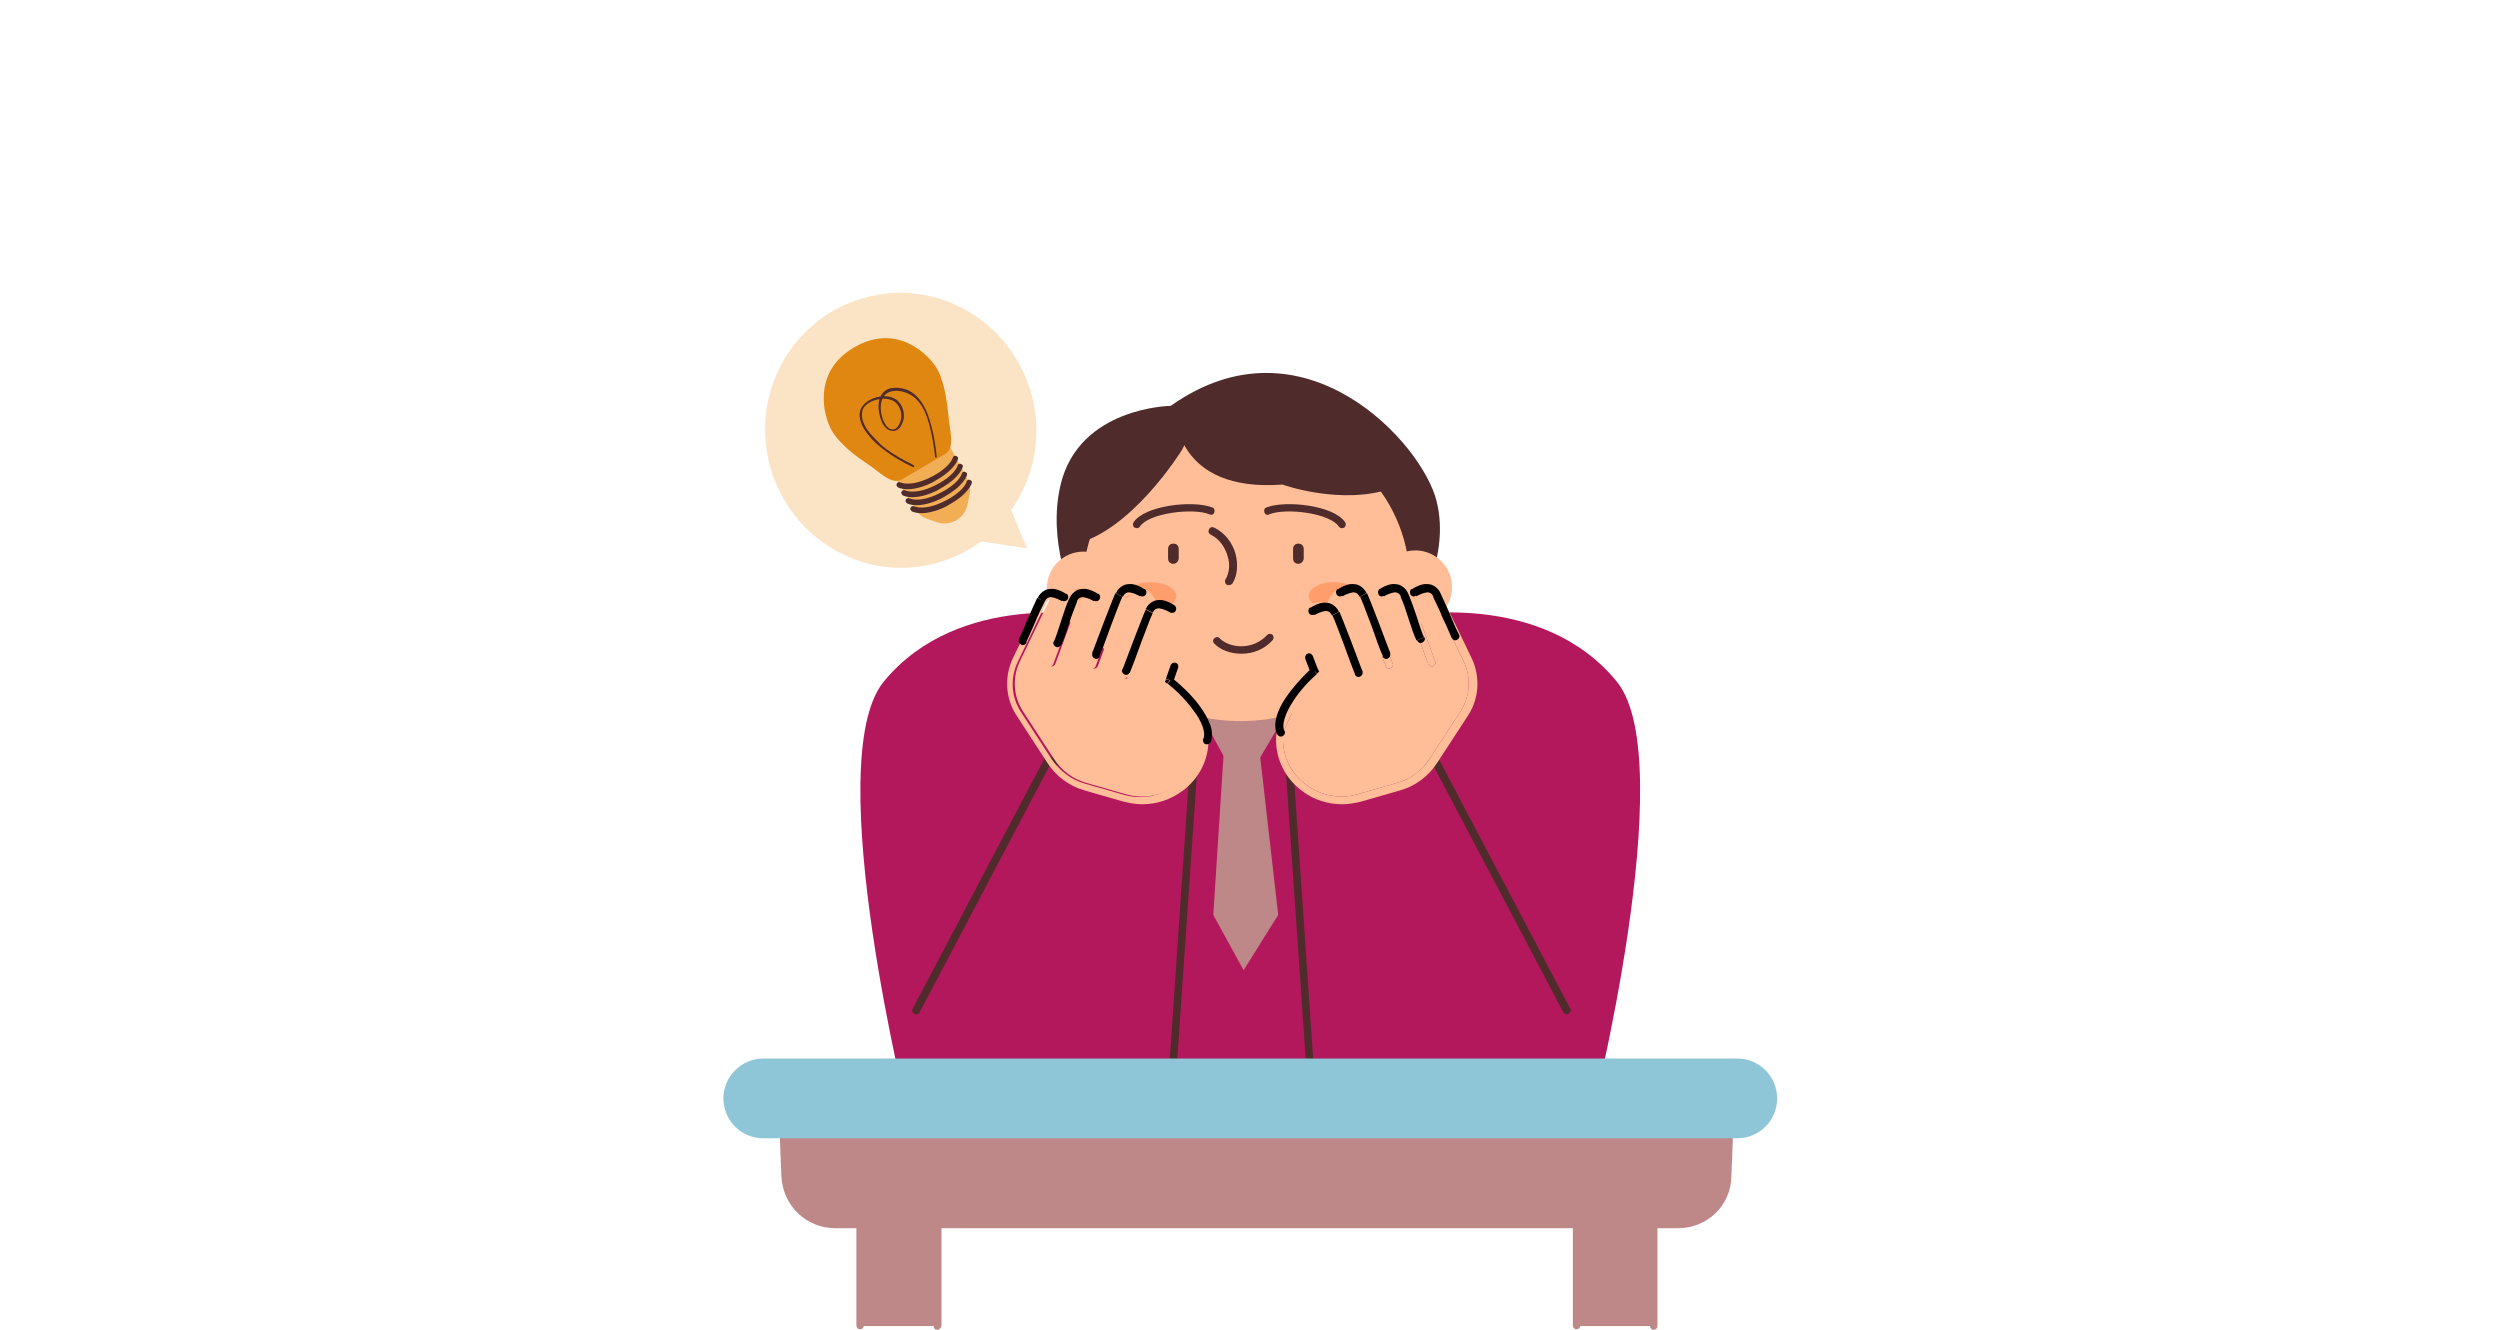 <?xml version="1.0" encoding="utf-8"?>
<!-- Generator: Adobe Illustrator 28.1.0, SVG Export Plug-In . SVG Version: 6.00 Build 0)  -->
<svg version="1.1" id="Layer_1" xmlns="http://www.w3.org/2000/svg" xmlns:xlink="http://www.w3.org/1999/xlink" x="0px" y="0px"
	 viewBox="0 0 470 250" style="enable-background:new 0 0 470 250;" xml:space="preserve">
<style type="text/css">
	.st0{fill:#BF8888;}
	.st1{fill:#B4185C;}
	.st2{fill:#4F2B2B;}
	.st3{fill:#FFBE97;}
	.st4{fill:#FF9D6C;}
	.st5{fill:#8FC6D7;}
	.st6{fill:#FBE4C6;}
	.st7{fill:#F2AE54;}
	.st8{fill:#DF8711;}
</style>
<rect x="161.6" y="220.3" class="st0" width="14.6" height="29"/>
<rect x="296.3" y="220.3" class="st0" width="14.5" height="29"/>
<path class="st0" d="M176.2,250c-0.4,0-0.7-0.3-0.7-0.7V221h-13.1v28.2c0,0.4-0.3,0.7-0.7,0.7s-0.7-0.3-0.7-0.7v-29
	c0-0.4,0.3-0.7,0.7-0.7h14.6c0.4,0,0.7,0.3,0.7,0.7v29C176.9,249.7,176.6,250,176.2,250L176.2,250z"/>
<path class="st0" d="M310.9,250c-0.4,0-0.7-0.3-0.7-0.7V221h-13.1v28.2c0,0.4-0.3,0.7-0.7,0.7c-0.4,0-0.7-0.3-0.7-0.7v-29
	c0-0.4,0.3-0.7,0.7-0.7h14.5c0.4,0,0.7,0.3,0.7,0.7v29C311.6,249.7,311.3,250,310.9,250z"/>
<polygon class="st1" points="261.1,115.8 209,115.8 234.2,192.8 "/>
<polygon class="st0" points="225.1,133.1 230.3,142.6 236.8,142.6 242.4,133.1 "/>
<polygon class="st0" points="240.3,172 233.8,182.4 228.1,172 230.3,137.8 236.4,137.8 "/>
<path class="st1" d="M304,128.2c-14.1-17.4-39.9-12.4-39.9-12.4h-3l-26.9,75.7L209,115.8h-3c0,0-25.8-4.9-39.9,12.4
	c-12.1,15,4.9,82.6,4.9,82.6h128C299.1,210.8,316.1,143.2,304,128.2z"/>
<path class="st2" d="M220.1,76.3c0,0-17.2,0.2-20.7,14.8c-2.6,10.9,2.4,21.2,2.4,21.2l64.3,2.9c0,0,6.6-10.4,4-20.9
	C267.5,83.4,245.1,58.6,220.1,76.3L220.1,76.3z"/>
<circle class="st3" cx="203.7" cy="110.6" r="6.9"/>
<ellipse transform="matrix(0.893 -0.45 0.45 0.893 -21.176 131.626)" class="st3" cx="266.1" cy="110.3" rx="6.9" ry="6.9"/>
<path class="st4" d="M205,113.2l-4-0.2c-0.6,0-1.1-0.6-1.1-1.2s0.6-1.1,1.2-1.1l4,0.2c0.6,0,1.1,0.6,1.1,1.2S205.6,113.2,205,113.2z
	"/>
<path class="st3" d="M265,110.8c-0.9,14.2-17.1,25.8-34,24.7s-28.1-14.2-27.2-28.4s14.9-27.2,31.9-26.8
	C255.3,80.8,265.8,96.5,265,110.8z"/>
<path class="st2" d="M220.6,106c-0.6,0-1-0.4-1-1l0-1.8c0-0.6,0.4-1,1-1c0.6,0,1,0.4,1,1l0,1.8C221.6,105.5,221.1,106,220.6,106z"/>
<path class="st2" d="M244.1,106c-0.6,0-1-0.4-1-1l0-1.8c0-0.6,0.4-1,1-1c0.6,0,1,0.4,1,1l0,1.8C245.1,105.5,244.6,106,244.1,106z"/>
<path class="st2" d="M252.3,99.3c-0.2,0-0.5-0.1-0.6-0.3c-1.6-2.5-9.9-3.6-13.1-2.3c-0.4,0.2-0.8,0-0.9-0.4s0-0.8,0.4-0.9
	c3.6-1.4,12.7-0.4,14.8,2.8c0.2,0.3,0.1,0.8-0.2,1C252.6,99.2,252.4,99.3,252.3,99.3L252.3,99.3z"/>
<path class="st2" d="M213.7,99.3c0.2,0,0.5-0.1,0.6-0.3c1.6-2.5,9.9-3.6,13.1-2.3c0.4,0.2,0.8,0,0.9-0.4s0-0.8-0.4-0.9
	c-3.6-1.4-12.7-0.4-14.8,2.8c-0.2,0.3-0.1,0.8,0.2,1C213.5,99.2,213.6,99.3,213.7,99.3L213.7,99.3z"/>
<ellipse transform="matrix(4.362356e-03 -1 1 4.362356e-03 103.3 327.865)" class="st4" cx="216.3" cy="112.1" rx="2.6" ry="4.8"/>
<ellipse transform="matrix(4.363474e-03 -1 1 4.363474e-03 137.639 362.358)" class="st4" cx="250.8" cy="112.1" rx="2.6" ry="4.8"/>
<path class="st2" d="M231,110c-0.1,0-0.3,0-0.4-0.1c-0.3-0.2-0.4-0.7-0.2-1c0.7-1.1,0.9-2.8,0.4-4.3c-0.5-1.8-1.6-3.3-3.2-4.1
	c-0.4-0.2-0.5-0.6-0.3-1c0.2-0.4,0.6-0.5,1-0.3c2,1,3.4,2.8,4,5c0.5,2,0.3,4.1-0.6,5.5C231.5,109.9,231.3,110,231,110L231,110z"/>
<path class="st2" d="M228.1,120.3c0-0.1,0.1-0.2,0.2-0.3c0.3-0.3,0.8-0.3,1,0c0.9,0.9,2.4,1.5,4.1,1.5c1.9,0,3.6-0.8,4.8-2.1
	c0.3-0.3,0.7-0.3,1-0.1c0.3,0.3,0.3,0.7,0.1,1c-1.5,1.7-3.6,2.6-5.9,2.6c-2.1,0-4-0.7-5.2-2C228.1,120.8,228,120.5,228.1,120.3
	L228.1,120.3z"/>
<path class="st2" d="M221,77.9c0,0,0,14.7,20.1,13.2c0,0,11.1,4,20.6,0.7C261.7,91.8,233.7,67.9,221,77.9z"/>
<path class="st2" d="M222.2,84.6c0,0-9.6,15.6-20.6,17.8l5.3-17.9l17.6-4.4L222.2,84.6z"/>
<polygon class="st1" points="196.9,143 172.2,189.9 220.4,202.4 224.3,144.4 "/>
<polygon class="st1" points="269.8,143 294.5,189.9 246.4,202.4 242.4,144.4 "/>
<path class="st2" d="M220.4,203.1C220.3,203.1,220.3,203.1,220.4,203.1c-0.4,0-0.8-0.4-0.7-0.8l3.9-57.2l-26.2-1.3l-24.5,46.5
	c-0.2,0.4-0.6,0.5-1,0.3c-0.4-0.2-0.5-0.6-0.3-1l24.7-46.9c0.1-0.2,0.4-0.4,0.7-0.4l27.4,1.4c0.2,0,0.4,0.1,0.5,0.2
	c0.1,0.1,0.2,0.3,0.2,0.5l-4,58C221.1,202.8,220.7,203.1,220.4,203.1L220.4,203.1z"/>
<path class="st2" d="M246.4,203.1c-0.4,0-0.7-0.3-0.7-0.7l-4-58c0-0.2,0.1-0.4,0.2-0.5c0.1-0.1,0.3-0.2,0.5-0.2l27.4-1.4
	c0.3,0,0.5,0.1,0.7,0.4l24.7,46.9c0.2,0.4,0,0.8-0.3,1s-0.8,0.1-1-0.3l-24.5-46.5l-26.2,1.3l3.9,57.2
	C247.2,202.7,246.9,203.1,246.4,203.1C246.4,203.1,246.4,203.1,246.4,203.1L246.4,203.1z"/>
<path class="st3" d="M264.1,112.9c0.1,0.2,0.2,0.3,0.2,0.5l4.2,11.4c0.1,0.3,0.4,0.5,0.7,0.5c0.1,0,0.2,0,0.2-0.1
	c0.4-0.1,0.6-0.6,0.4-0.9l-4.2-11.4c-0.1-0.2-0.2-0.4-0.3-0.6c0.4-0.3,0.9-0.5,1.5-0.6c1.3-0.1,2.5,0.6,3.1,1.7l5.3,11
	c1.4,3,1.2,6.5-0.6,9.3l-5.8,8.9c-1.4,2.2-3.6,3.9-6.2,4.6l-7.3,2.1c-3.4,1-7,0.3-9.8-1.8c-2.7-2-4.3-5.1-4.3-8.5c0-0.1,0-0.3,0-0.4
	c0.2-3,4.3-8.6,5.9-10.5c0.1-0.2,0.2-0.4,0.1-0.6l-1.9-9.8c-0.1-0.7,0.2-1.5,0.7-2.1c0.5-0.6,1.3-0.9,2.1-0.9h0
	c1.2,0,2.2,0.7,2.6,1.8l3.9,10.6c0.1,0.4,0.6,0.6,0.9,0.4s0.6-0.6,0.4-0.9l-3.9-10.5c-0.3-0.8-0.9-1.5-1.6-2c0.3-1.3,1.5-2.3,3-2.3
	c1.3,0,2.5,0.8,2.9,2l4.2,11.4c0.1,0.3,0.4,0.5,0.7,0.5c0.1,0,0.2,0,0.2-0.1c0.4-0.1,0.6-0.6,0.4-0.9l-3.8-10.2
	c-0.1-0.8,0.1-1.5,0.6-2.1c0.5-0.6,1.4-1,2.4-1c0.9,0,1.7,0.3,2.3,0.9L264.1,112.9L264.1,112.9z"/>
<path class="st3" d="M264.1,112.9c0.1,0.2,0.2,0.3,0.2,0.5l4.2,11.4c0.1,0.3,0.4,0.5,0.7,0.5c0.1,0,0.2,0,0.2-0.1
	c0.4-0.1,0.6-0.6,0.4-0.9l-4.2-11.4c-0.1-0.2-0.2-0.4-0.3-0.6c0.4-0.3,0.9-0.5,1.5-0.6c1.3-0.1,2.5,0.6,3.1,1.7l5.3,11
	c1.4,3,1.2,6.5-0.6,9.3l-5.8,8.9c-1.4,2.2-3.6,3.9-6.2,4.6l-7.3,2.1c-3.4,1-7,0.3-9.8-1.8c-2.7-2-4.3-5.1-4.3-8.5c0-0.1,0-0.3,0-0.4
	c0.2-3,4.3-8.6,5.9-10.5c0.1-0.2,0.2-0.4,0.1-0.6l-1.9-9.8c-0.1-0.7,0.2-1.5,0.7-2.1c0.5-0.6,1.3-0.9,2.1-0.9h0
	c1.2,0,2.2,0.7,2.6,1.8l3.9,10.6c0.1,0.4,0.6,0.6,0.9,0.4s0.6-0.6,0.4-0.9l-3.9-10.5c-0.3-0.8-0.9-1.5-1.6-2c0.3-1.3,1.5-2.3,3-2.3
	c1.3,0,2.5,0.8,2.9,2l4.2,11.4c0.1,0.3,0.4,0.5,0.7,0.5c0.1,0,0.2,0,0.2-0.1c0.4-0.1,0.6-0.6,0.4-0.9l-3.8-10.2
	c-0.1-0.8,0.1-1.5,0.6-2.1c0.5-0.6,1.4-1,2.4-1c0.9,0,1.7,0.3,2.3,0.9L264.1,112.9L264.1,112.9z M239.9,138.6c0,0.1,0,0.3,0,0.5
	c0,3.8,1.8,7.3,4.9,9.6c2.2,1.7,4.9,2.5,7.5,2.5c1.2,0,2.4-0.2,3.6-0.5l7.3-2.1c2.9-0.8,5.4-2.7,7-5.2l5.8-8.9
	c2.1-3.2,2.3-7.3,0.7-10.7l-5.3-11c-0.8-1.7-2.7-2.8-4.6-2.6c-0.8,0.1-1.6,0.4-2.2,0.9c-0.8-0.8-1.9-1.2-3.1-1.2h0
	c-1.4,0-2.6,0.5-3.5,1.5c-0.2,0.2-0.4,0.5-0.5,0.8c-0.8-1.2-2.2-2-3.7-2h0c-2,0-3.7,1.3-4.3,3.2c-0.4-0.1-0.7-0.2-1.1-0.2
	c-1.2,0-2.4,0.5-3.2,1.4c-0.8,0.9-1.2,2.1-1,3.3l1.9,9.6C244.8,128.9,240.1,134.9,239.9,138.6L239.9,138.6z"/>
<path d="M247.6,126.7c-1.4,1.2-3.3,3.2-4.6,5.3c-0.7,1.1-1.2,2.1-1.5,3.1s-0.3,1.8,0,2.4l-1.4,0.6c-0.5-1.1-0.4-2.3-0.1-3.4
	c0.3-1.1,0.9-2.3,1.7-3.5c1.5-2.2,3.5-4.3,4.9-5.6L247.6,126.7z M246.8,123.3l1,2.6l-1.4,0.6l-1-2.6L246.8,123.3z M241.5,137.4
	c0.2,0.4,0,0.8-0.4,1c-0.4,0.2-0.8,0-1-0.4L241.5,137.4z M247.1,126.1l0.7-0.3l0.2,0.5l-0.4,0.3L247.1,126.1z M245.4,123.9
	c-0.1-0.4,0-0.8,0.4-1c0.4-0.2,0.8,0,1,0.4L245.4,123.9z"/>
<path d="M251.8,115c0.5,1.1,1.4,3.5,2.3,5.8c0.9,2.3,1.7,4.6,2.1,5.5l-1.4,0.6c-0.4-1-1.3-3.3-2.1-5.6c-0.9-2.3-1.7-4.6-2.2-5.6
	L251.8,115z M246.3,114.3c0.6-0.4,1.5-0.9,2.5-1c0.5,0,1.1,0,1.6,0.3c0.5,0.3,1,0.7,1.3,1.4l-1.3,0.7c-0.2-0.4-0.4-0.6-0.6-0.7
	c-0.2-0.1-0.5-0.2-0.8-0.1c-0.6,0.1-1.3,0.4-1.8,0.7L246.3,114.3z M256.1,126.2c0.2,0.4,0,0.8-0.4,1c-0.4,0.2-0.8,0-1-0.4
	L256.1,126.2z M247.2,115.5c-0.3,0.2-0.8,0.2-1.1-0.2c-0.2-0.3-0.2-0.8,0.2-1.1L247.2,115.5z"/>
<path d="M257,111.5c0.5,1.1,1.4,3.5,2.3,5.8c0.9,2.3,1.7,4.6,2.1,5.5l-1.4,0.6c-0.5-1-1.3-3.3-2.1-5.6c-0.9-2.3-1.7-4.6-2.2-5.6
	L257,111.5z M251.5,110.8c0.6-0.4,1.5-0.9,2.5-1c0.5,0,1.1,0,1.6,0.3c0.5,0.3,1,0.7,1.3,1.4l-1.3,0.7c-0.2-0.4-0.4-0.6-0.6-0.7
	c-0.2-0.1-0.5-0.2-0.8-0.1c-0.6,0.1-1.3,0.4-1.8,0.7L251.5,110.8z M261.3,122.8c0.2,0.4,0,0.8-0.4,1c-0.4,0.2-0.8,0-1-0.4
	L261.3,122.8z M252.4,112c-0.3,0.2-0.8,0.2-1.1-0.2c-0.2-0.3-0.2-0.8,0.2-1.1L252.4,112z"/>
<path d="M264.7,111.5c0.5,1.1,1.1,2.8,1.6,4.3c0.5,1.6,1,3.1,1.4,4l-1.4,0.6c-0.5-1-1-2.6-1.5-4.1c-0.5-1.6-1-3.1-1.5-4.1
	L264.7,111.5z M259.3,110.8c0.6-0.4,1.5-0.9,2.5-1c0.5,0,1.1,0,1.6,0.3c0.5,0.3,1,0.7,1.3,1.4l-1.3,0.7c-0.2-0.4-0.4-0.6-0.6-0.7
	c-0.2-0.1-0.5-0.2-0.8-0.1c-0.6,0.1-1.3,0.4-1.8,0.7L259.3,110.8z M267.8,119.8c0.2,0.4,0,0.8-0.4,1c-0.4,0.2-0.8,0-1-0.4
	L267.8,119.8z M260.2,112c-0.3,0.2-0.8,0.2-1-0.2c-0.2-0.3-0.2-0.8,0.2-1.1L260.2,112z"/>
<path d="M270.8,111.5c0.5,1.1,1.2,2.6,1.8,4c0.6,1.5,1.2,2.9,1.7,3.8l-1.4,0.6c-0.4-0.9-1-2.4-1.7-3.8c-0.6-1.5-1.3-2.9-1.8-3.9
	L270.8,111.5z M265.4,110.8c0.6-0.4,1.5-0.9,2.5-1c0.5,0,1.1,0,1.6,0.3c0.5,0.3,1,0.7,1.3,1.4l-1.3,0.7c-0.2-0.4-0.4-0.6-0.6-0.7
	c-0.2-0.1-0.5-0.2-0.8-0.1c-0.6,0.1-1.3,0.4-1.8,0.7L265.4,110.8z M274.3,119.3c0.2,0.4,0,0.8-0.4,1c-0.4,0.2-0.8,0-1-0.4
	L274.3,119.3z M266.2,112c-0.3,0.2-0.8,0.2-1-0.2c-0.2-0.3-0.2-0.8,0.2-1.1L266.2,112z"/>
<path class="st3" d="M202.8,112.9c-0.1,0.2-0.2,0.3-0.2,0.5l-4.2,11.4c-0.1,0.3-0.4,0.5-0.7,0.5c-0.1,0-0.2,0-0.2-0.1
	c-0.4-0.1-0.6-0.6-0.4-0.9l4.2-11.4c0.1-0.2,0.2-0.4,0.3-0.6c-0.4-0.3-0.9-0.5-1.5-0.6c-1.3-0.1-2.6,0.6-3.1,1.7l-5.3,11
	c-1.4,3-1.2,6.5,0.6,9.3l5.8,8.9c1.4,2.2,3.6,3.9,6.2,4.6l7.3,2.1c3.4,1,7,0.3,9.8-1.8c2.7-2,4.3-5.1,4.3-8.5c0-0.1,0-0.3,0-0.4
	c-0.2-3-4.3-8.6-5.9-10.5c-0.1-0.2-0.2-0.4-0.1-0.6l1.9-9.8c0.1-0.7-0.2-1.5-0.7-2.1c-0.5-0.6-1.3-0.9-2.1-0.9h0
	c-1.2,0-2.2,0.7-2.6,1.8l-3.9,10.6c-0.1,0.4-0.6,0.6-0.9,0.4s-0.6-0.6-0.4-0.9l3.9-10.5c0.3-0.8,0.9-1.5,1.6-2
	c-0.3-1.3-1.5-2.3-3-2.3c-1.3,0-2.5,0.8-2.9,2l-4.2,11.4c-0.1,0.3-0.4,0.5-0.7,0.5c-0.1,0-0.2,0-0.2-0.1c-0.4-0.1-0.6-0.6-0.4-0.9
	l3.8-10.2c0.1-0.8-0.1-1.5-0.6-2.1c-0.6-0.6-1.4-1-2.4-1c-0.9,0-1.7,0.3-2.3,0.9L202.8,112.9L202.8,112.9z"/>
<path class="st3" d="M203.2,112.3c0.6-0.6,1.4-1,2.3-0.9c1,0,1.8,0.4,2.4,1c0.5,0.6,0.7,1.3,0.6,2.1l-3.8,10.2
	c-0.1,0.4,0.1,0.8,0.4,0.9c0.1,0,0.2,0.1,0.2,0.1c0.3,0,0.6-0.2,0.7-0.5l4.2-11.4c0.4-1.2,1.6-2,2.9-2c1.4,0,2.6,1,3,2.3
	c-0.7,0.5-1.2,1.2-1.6,2l-3.9,10.6c-0.1,0.4,0.1,0.8,0.4,0.9c0.4,0.1,0.8-0.1,0.9-0.4l3.9-10.6c0.4-1.1,1.5-1.8,2.6-1.8h0
	c0.8,0,1.6,0.3,2.1,0.9c0.5,0.6,0.8,1.4,0.7,2.1l-1.9,9.8c0,0.2,0,0.4,0.1,0.6c1.6,1.9,5.7,7.5,5.9,10.5c0,0.1,0,0.2,0,0.4
	c0,3.4-1.6,6.4-4.3,8.5c-2.8,2.1-6.4,2.8-9.8,1.8l-7.3-2.1c-2.5-0.7-4.7-2.4-6.2-4.6l-5.8-8.9c-1.8-2.8-2-6.3-0.6-9.3l5.3-11
	c0.6-1.2,1.8-1.9,3.1-1.7c0.5,0.1,1.1,0.3,1.5,0.6c-0.1,0.2-0.2,0.4-0.3,0.6l-4.2,11.4c-0.1,0.4,0.1,0.8,0.4,0.9
	c0.1,0,0.2,0.1,0.2,0.1c0.3,0,0.6-0.2,0.7-0.5l4.2-11.4c0.1-0.2,0.1-0.3,0.2-0.5L203.2,112.3L203.2,112.3z M220.9,127.5l1.9-9.6
	c0.1-1.2-0.2-2.4-1-3.3c-0.8-0.9-1.9-1.4-3.2-1.4c-0.4,0-0.8,0.1-1.1,0.2c-0.6-1.8-2.3-3.2-4.3-3.2h0c-1.5,0-2.9,0.8-3.7,2
	c-0.1-0.3-0.3-0.5-0.5-0.8c-0.8-0.9-2.1-1.5-3.4-1.5h0c-1.2,0-2.3,0.5-3.1,1.2c-0.6-0.5-1.4-0.8-2.2-0.9c-1.9-0.2-3.8,0.8-4.6,2.6
	l-5.3,11c-1.6,3.4-1.4,7.5,0.7,10.7l5.8,8.9c1.6,2.5,4.1,4.4,7,5.2l7.3,2.1c1.2,0.3,2.4,0.5,3.6,0.5c2.7,0,5.3-0.9,7.5-2.5
	c3.1-2.3,4.9-5.8,4.9-9.6c0-0.2,0-0.3,0-0.5C226.7,134.9,222,128.9,220.9,127.5L220.9,127.5z"/>
<path d="M219.5,128.5c1.4,1.1,3.4,3,4.9,5.1c0.8,1,1.3,2,1.7,3c0.3,0.9,0.4,1.7,0.1,2.4l1.4,0.6c0.4-1.1,0.3-2.3-0.1-3.4
	c-0.4-1.1-1.1-2.3-1.9-3.4c-1.6-2.2-3.7-4.1-5.2-5.3L219.5,128.5z M220.1,125l-0.9,2.6l1.4,0.5l0.9-2.6L220.1,125z M226.2,138.9
	c-0.1,0.4,0,0.8,0.4,1c0.4,0.1,0.8,0,1-0.4L226.2,138.9z M219.9,127.9l-0.7-0.2l-0.2,0.5l0.4,0.3L219.9,127.9z M221.5,125.5
	c0.1-0.4-0.1-0.8-0.5-0.9s-0.8,0.1-0.9,0.5L221.5,125.5z"/>
<path d="M215.4,114.6c-0.5,1.1-1.4,3.5-2.3,5.8c-0.9,2.3-1.7,4.6-2.1,5.5l1.4,0.6c0.4-1,1.3-3.3,2.1-5.6c0.9-2.3,1.7-4.6,2.2-5.6
	L215.4,114.6z M220.8,113.8c-0.6-0.4-1.5-0.9-2.5-1c-0.5,0-1.1,0-1.6,0.3c-0.5,0.3-1,0.7-1.3,1.4l1.3,0.7c0.2-0.4,0.4-0.6,0.6-0.7
	c0.2-0.1,0.5-0.2,0.8-0.1c0.6,0.1,1.3,0.4,1.8,0.7L220.8,113.8z M211,125.8c-0.2,0.4,0,0.8,0.4,1c0.4,0.2,0.8,0,1-0.4L211,125.8z
	 M219.9,115.1c0.3,0.2,0.8,0.2,1.1-0.2c0.2-0.3,0.2-0.8-0.2-1.1L219.9,115.1z"/>
<path d="M209.7,111.5c-0.5,1.1-1.4,3.5-2.3,5.8c-0.9,2.3-1.7,4.6-2.1,5.5l1.4,0.6c0.4-1,1.3-3.3,2.1-5.6c0.9-2.3,1.7-4.6,2.2-5.6
	L209.7,111.5z M215.2,110.8c-0.6-0.4-1.5-0.9-2.5-1c-0.5,0-1.1,0-1.6,0.3c-0.5,0.3-1,0.7-1.3,1.4l1.3,0.7c0.2-0.4,0.4-0.6,0.6-0.7
	c0.2-0.1,0.5-0.2,0.8-0.1c0.6,0.1,1.3,0.4,1.8,0.7L215.2,110.8z M205.4,122.8c-0.2,0.4,0,0.8,0.4,1c0.4,0.2,0.8,0,1-0.4L205.4,122.8
	z M214.3,112c0.3,0.2,0.8,0.2,1.1-0.2c0.2-0.3,0.2-0.8-0.2-1.1L214.3,112z"/>
<path d="M201.1,112.4c-0.6,1.1-1.1,2.8-1.6,4.3c-0.5,1.6-1,3.1-1.4,4l1.4,0.6c0.5-1,1-2.6,1.5-4.1c0.5-1.6,1.1-3.1,1.5-4.1
	L201.1,112.4z M206.5,111.7c-0.6-0.4-1.5-0.9-2.5-1c-0.5,0-1.1,0-1.6,0.3c-0.5,0.3-1,0.7-1.3,1.4l1.3,0.7c0.2-0.4,0.4-0.6,0.6-0.7
	c0.2-0.1,0.5-0.2,0.8-0.1c0.6,0.1,1.3,0.4,1.8,0.7L206.5,111.7z M198.1,120.6c-0.2,0.4,0,0.8,0.4,1c0.4,0.2,0.8,0,1-0.4L198.1,120.6
	z M205.6,112.9c0.3,0.2,0.8,0.2,1.1-0.2c0.2-0.3,0.2-0.8-0.2-1.1L205.6,112.9z"/>
<path d="M195,112.4c-0.5,1.1-1.2,2.6-1.8,4c-0.6,1.5-1.2,2.9-1.7,3.8l1.4,0.6c0.4-0.9,1.1-2.4,1.7-3.8c0.6-1.5,1.3-2.9,1.8-3.9
	L195,112.4z M200.5,111.7c-0.6-0.4-1.5-0.9-2.5-1c-0.5,0-1.1,0-1.6,0.3c-0.5,0.3-1,0.7-1.3,1.4l1.3,0.7c0.2-0.4,0.4-0.6,0.6-0.7
	c0.2-0.1,0.5-0.2,0.8-0.1c0.6,0.1,1.3,0.4,1.8,0.7L200.5,111.7z M191.6,120.2c-0.2,0.4,0,0.8,0.4,1c0.4,0.2,0.8,0,1-0.4L191.6,120.2
	z M199.6,112.9c0.3,0.2,0.8,0.2,1.1-0.2c0.2-0.3,0.2-0.8-0.2-1.1L199.6,112.9z"/>
<path class="st0" d="M325.4,205.7H147.1l0.6,15.4c0.2,5,4.3,9,9.3,9h158.6c5,0,9.1-4,9.3-9L325.4,205.7z"/>
<path class="st0" d="M147.8,206.4l0.6,14.7c0.2,4.6,3.9,8.3,8.6,8.3h158.6c4.6,0,8.4-3.6,8.6-8.3l0.6-14.7H147.8z M315.5,230.9H157
	c-5.4,0-9.8-4.2-10.1-9.7l-0.6-15.4c0-0.2,0.1-0.4,0.2-0.5c0.1-0.1,0.3-0.2,0.5-0.2h178.4c0.2,0,0.4,0.1,0.5,0.2
	c0.1,0.1,0.2,0.3,0.2,0.5l-0.6,15.4C325.4,226.6,321,230.9,315.5,230.9L315.5,230.9z"/>
<path class="st5" d="M326.6,199.6H143.5c-3.8,0-6.8,3.1-6.8,6.8s3.1,6.8,6.8,6.8h183.1c3.8,0,6.8-3.1,6.8-6.8
	C333.4,202.7,330.4,199.6,326.6,199.6z"/>
<path class="st5" d="M143.5,200.4c-3.4,0-6.1,2.7-6.1,6.1s2.7,6.1,6.1,6.1h183.1c3.4,0,6.1-2.7,6.1-6.1s-2.7-6.1-6.1-6.1H143.5z
	 M326.6,214H143.5c-4.2,0-7.5-3.4-7.5-7.5s3.4-7.5,7.5-7.5h183.1c4.2,0,7.5,3.4,7.5,7.5S330.8,214,326.6,214z"/>
<path class="st6" d="M190.1,95.9c4.1-5.8,5.8-13.2,4.1-20.7c-3.2-13.9-16.9-22.7-30.6-19.5c-13.7,3.1-22.3,17-19.1,30.9
	s16.9,22.7,30.6,19.5c3.5-0.8,6.6-2.3,9.4-4.3l8.6,1.3L190.1,95.9z"/>
<path class="st7" d="M178.3,83.4l3.7,7c0.4,0.8,0.5,1.6,0.3,2.4l-0.4,2.1c-0.3,1.2-1,2.3-2.1,2.9c-1.1,0.6-2.4,0.8-3.6,0.4l-2-0.7
	c-0.8-0.3-1.5-0.8-1.9-1.5l-4.3-6.7L178.3,83.4L178.3,83.4z"/>
<path class="st8" d="M160.6,65.3c8-4.7,14.1,1.4,15.6,4.1s1.9,6.9,2.1,8.7c0.2,2.8,1.4,6.1-0.7,7.3l-8,4.7c-2.1,1.2-4.3-1.5-6.7-3
	c-1.5-1-4.9-3.4-6.5-6.1S152.6,69.9,160.6,65.3z"/>
<path class="st2" d="M178,93.1c3.3-1.9,3.8-3.8,3.8-3.8c0.1-0.3-0.1-0.5-0.4-0.6c-0.3-0.1-0.5,0.1-0.6,0.4c0,0.1-0.6,1.9-4.3,3.7
	c-3.7,1.8-5.5,0.9-5.5,0.9c-0.2-0.1-0.5-0.1-0.7,0.2c-0.1,0.2-0.1,0.5,0.2,0.7c0.1,0.1,2.2,1.2,6.5-0.9
	C177.4,93.5,177.7,93.3,178,93.1L178,93.1z"/>
<path class="st2" d="M177.2,91.6c3.3-1.9,3.8-3.8,3.8-3.8c0.1-0.3-0.1-0.5-0.4-0.6c-0.3-0.1-0.5,0.1-0.6,0.4c0,0.1-0.6,1.9-4.3,3.7
	c-3.7,1.8-5.5,0.9-5.5,0.9c-0.2-0.1-0.5-0.1-0.7,0.2c-0.1,0.2-0.1,0.5,0.2,0.7c0.1,0.1,2.2,1.2,6.5-0.9
	C176.5,92,176.9,91.8,177.2,91.6L177.2,91.6z"/>
<path class="st2" d="M176.3,90.1c3.3-1.9,3.8-3.8,3.8-3.8c0.1-0.3-0.1-0.5-0.4-0.6c-0.3-0.1-0.5,0.1-0.6,0.4c0,0.1-0.6,1.9-4.3,3.7
	c-3.7,1.8-5.5,0.9-5.5,0.9c-0.2-0.1-0.5-0.1-0.7,0.2c-0.1,0.2-0.1,0.5,0.2,0.7c0.1,0.1,2.2,1.2,6.5-0.9
	C175.6,90.5,176,90.3,176.3,90.1L176.3,90.1z"/>
<path class="st2" d="M178.9,94.6c3.3-1.9,3.8-3.8,3.8-3.8c0.1-0.3-0.1-0.5-0.4-0.6c-0.3-0.1-0.5,0.1-0.6,0.4c0,0.1-0.6,1.9-4.3,3.7
	c-3.7,1.8-5.5,0.9-5.5,0.9c-0.2-0.1-0.5-0.1-0.7,0.2c-0.1,0.2-0.1,0.5,0.2,0.7c0.1,0.1,2.2,1.2,6.5-0.9
	C178.2,95,178.6,94.8,178.9,94.6L178.9,94.6z"/>
<path class="st2" d="M175.8,85.9c-0.2-2.1-0.6-4.1-1.1-6.1c-0.5-1.8-1.2-3.7-2.7-5c-0.7-0.6-1.5-1-2.4-1.2c-0.9-0.2-1.9-0.2-2.8,0.3
	c-0.8,0.5-1.1,1.4-1.2,2.2c-0.1,0.9,0.1,2,0.4,2.8c0.3,0.7,0.7,1.5,1.5,1.8c0.8,0.2,1.3-0.4,1.6-1c0.6-1.2,0.4-2.7-0.4-3.7
	c-1.1-1.3-3-1.2-4.4-0.7c-0.7,0.2-1.5,0.7-1.9,1.3c-0.5,0.8-0.4,1.7-0.2,2.5c0.3,0.9,0.8,1.7,1.4,2.4c0.6,0.7,1.3,1.4,2,2.1
	c1.5,1.3,3.2,2.3,4.9,3.2c0.4,0.2,0.9,0.4,1.3,0.7c0.2,0.1,0,0.4-0.2,0.3c-1.9-0.9-3.8-2-5.5-3.3c-0.9-0.7-1.7-1.4-2.4-2.2
	c-0.7-0.8-1.3-1.6-1.7-2.5c-0.3-0.8-0.6-1.9-0.2-2.8c0.3-0.8,1-1.4,1.7-1.8c1.5-0.8,3.6-1.1,5.1,0c1.1,0.9,1.6,2.5,1.2,3.9
	c-0.2,0.7-0.6,1.5-1.3,1.8c-0.7,0.3-1.5,0-2-0.5c-0.7-0.7-1-1.7-1.2-2.7c-0.2-0.9-0.2-2,0.1-2.9c0.4-0.9,1.1-1.6,2-1.8
	c1-0.2,2-0.1,2.9,0.2c2,0.7,3.2,2.5,4,4.4c0.8,2.1,1.3,4.3,1.6,6.5c0.1,0.6,0.1,1.1,0.2,1.7C176.2,86.1,175.8,86.1,175.8,85.9
	L175.8,85.9z"/>
</svg>
